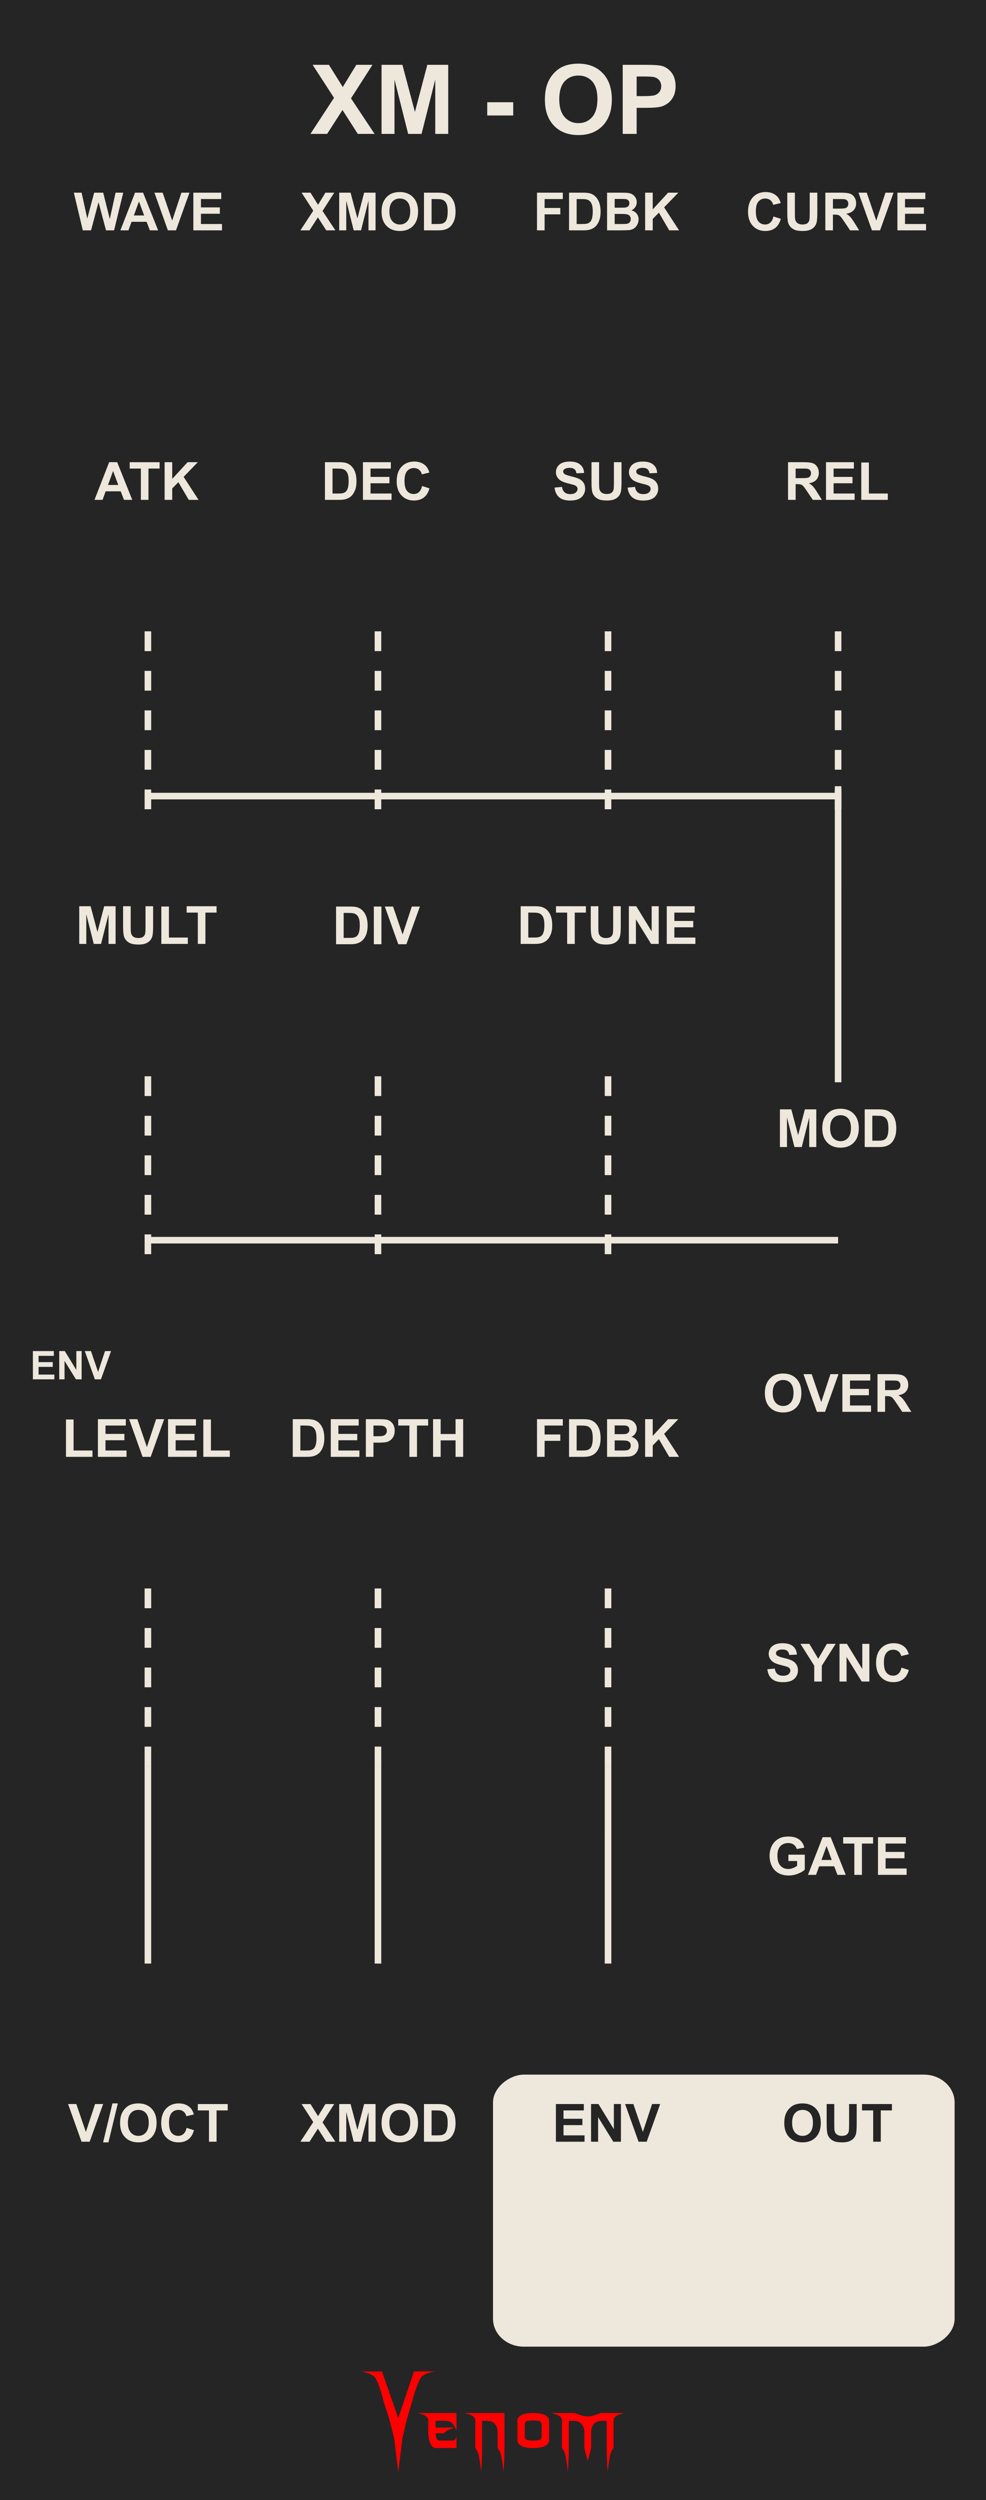 <?xml version="1.0" encoding="UTF-8" standalone="no"?>
<!-- Created with Inkscape (http://www.inkscape.org/) -->

<svg
   width="150"
   height="380"
   viewBox="0 0 396.875 1005.417"
   version="1.1"
   id="svg5"
   inkscape:version="1.1.1 (3bf5ae0d25, 2021-09-20)"
   sodipodi:docname="XM_OP_Coal.svg"
   xmlns:inkscape="http://www.inkscape.org/namespaces/inkscape"
   xmlns:sodipodi="http://sodipodi.sourceforge.net/DTD/sodipodi-0.dtd"
   xmlns="http://www.w3.org/2000/svg"
   xmlns:svg="http://www.w3.org/2000/svg">
  <sodipodi:namedview
     id="namedview7"
     pagecolor="#ffffff"
     bordercolor="#666666"
     borderopacity="1.0"
     inkscape:pageshadow="2"
     inkscape:pageopacity="0.0"
     inkscape:pagecheckerboard="0"
     inkscape:document-units="px"
     showgrid="false"
     scale-x="10"
     inkscape:showpageshadow="false"
     viewbox-x="0"
     showguides="false"
     objecttolerance="1"
     gridtolerance="1"
     guidetolerance="1"
     inkscape:zoom="2.2342105"
     inkscape:cx="64.452298"
     inkscape:cy="190"
     inkscape:window-width="1920"
     inkscape:window-height="1057"
     inkscape:window-x="1592"
     inkscape:window-y="-8"
     inkscape:window-maximized="1"
     inkscape:current-layer="layer1"
     units="px">
    <inkscape:grid
       type="xygrid"
       id="grid832"
       units="px"
       spacingx="2.646"
       spacingy="2.646"
       originx="0"
       empspacing="5"
       dotted="false"
       visible="true"
       enabled="true" />
    <inkscape:grid
       type="xygrid"
       id="grid15270"
       visible="false" />
  </sodipodi:namedview>
  <defs
     id="defs2" />
  <g
     inkscape:groupmode="layer"
     id="layer3"
     inkscape:label="Faceplate"
     style="display:inline">
    <rect
       style="display:inline;vector-effect:non-scaling-stroke;fill:#252525;fill-opacity:1;stroke-width:0.187;-inkscape-stroke:hairline"
       id="rect910-6-1-4"
       width="396.875"
       height="1005.417"
       x="-1.1368684e-13"
       y="-1.7763568e-15" />
  </g>
  <g
     inkscape:groupmode="layer"
     id="layer4"
     inkscape:label="Brand"
     style="display:inline">
    <g
       id="g42796-0-7-2"
       transform="matrix(0.793,0,0,0.795,138.364,-19.618)"
       style="display:inline;fill:#ff0000;stroke-width:1.279">
      <g
         aria-label="enom"
         id="text4270-27-8-9-0"
         style="font-size:49.389px;line-height:1.25;font-family:'NECK ROMANCER';-inkscape-font-specification:'NECK ROMANCER, Normal';font-variant-ligatures:none;text-align:center;text-anchor:middle;fill:#ff0000;stroke-width:3.384">
        <path
           d="m 46.609,1249.244 q 0,1.158 0,3.425 3.183,0 9.453,0 -1.64,0.579 -2.99,1.206 -1.35,0.627 -2.363,1.688 -1.35,0 -4.051,0 0,1.495 0.434,2.556 0.386,1.109 1.833,1.109 2.267,0 6.801,0 0.482,-0.145 0.868,-0.627 0.338,-0.53 0.627,-1.736 0,2.026 0,6.125 -3.521,0 -10.563,0 -1.543,0 -2.653,-2.219 -1.109,-2.17 -1.109,-6.318 0,-1.978 0,-5.836 -0.386,-1.35 -1.881,-2.122 -1.495,-0.724 -3.569,-1.206 6.608,0 19.775,0 0,2.942 0,8.778 -1.206,-2.701 -2.219,-3.666 -1.013,-0.965 -2.701,-1.109 -0.916,-0.097 -2.17,-0.097 -1.206,0.048 -2.846,0.048 -0.241,0 -0.675,0 z"
           id="path42762-2-5-2"
           style="fill:#ff0000;stroke-width:3.384" />
        <path
           d="m 81.577,1245.289 q 0,5.884 0,17.701 0,3.087 -0.145,6.077 -0.096,3.039 -0.338,5.933 -0.386,-3.714 -0.965,-6.994 -0.531,-3.328 -2.026,-5.016 0,-2.99 0,-8.923 -0.241,-1.351 -0.723,-2.219 -0.482,-0.868 -1.061,-1.399 -1.109,-1.013 -2.412,-1.109 -1.35,-0.097 -2.267,-0.097 -0.482,0 -1.447,0 0,4.582 0,13.746 0,3.087 -0.096,6.077 -0.145,3.039 -0.386,5.933 -0.386,-3.714 -0.916,-6.994 -0.579,-3.328 -2.026,-5.016 0,-4.823 0,-14.373 -0.386,-1.35 -1.881,-2.122 -1.495,-0.724 -3.569,-1.206 6.752,0 20.257,0 z"
           id="path42764-5-7-3"
           style="fill:#ff0000;stroke-width:3.384" />
        <path
           d="m 104.197,1249.051 q 0,3.376 0,10.177 0,1.543 -1.929,2.653 -1.929,1.109 -6.077,1.109 -4.196,0 -6.125,-1.109 -1.929,-1.109 -1.929,-2.653 0,-3.376 0,-10.177 0,-1.543 1.929,-2.653 1.929,-1.109 6.125,-1.109 4.148,0 6.077,1.109 1.929,1.109 1.929,2.653 z m -3.762,7.91 q 0,-1.881 0,-5.643 0,-1.688 -1.254,-1.978 -1.206,-0.289 -2.99,-0.289 -1.833,0 -3.039,0.289 -1.254,0.289 -1.254,1.978 0,1.881 0,5.643 0,1.688 1.254,1.977 1.206,0.289 3.039,0.289 1.785,0 2.99,-0.289 1.254,-0.289 1.254,-1.977 z"
           id="path42766-8-9-0"
           style="fill:#ff0000;stroke-width:3.384" />
        <path
           d="m 142.348,1245.289 q -2.026,0.482 -3.521,1.206 -1.543,0.772 -1.881,2.122 0,4.775 0,14.373 -1.495,1.688 -2.026,5.016 -0.579,3.28 -0.965,6.994 -0.241,-2.894 -0.338,-5.933 -0.145,-2.99 -0.145,-6.077 0,-4.582 0,-13.746 -0.482,0 -1.399,0 -0.531,0 -1.158,0 -0.627,0 -1.302,0.145 -1.254,0.241 -2.412,1.206 -1.158,0.965 -1.64,3.473 0,2.99 0,8.923 -0.145,0.627 -0.289,1.109 -0.097,0.482 -0.193,0.82 -0.531,1.978 -0.386,1.351 0.193,-0.627 -0.289,1.158 -0.097,0.338 -0.241,0.868 -0.145,0.531 -0.338,1.302 -0.145,-0.675 -0.289,-1.206 -0.145,-0.482 -0.241,-0.82 -0.531,-2.026 -0.338,-1.302 0.193,0.772 -0.434,-1.688 -0.048,-0.289 -0.193,-0.724 -0.097,-0.386 -0.193,-0.868 0,-2.99 0,-8.923 -0.289,-1.351 -0.772,-2.219 -0.482,-0.868 -1.061,-1.399 -1.109,-1.013 -2.412,-1.109 -1.302,-0.097 -2.267,-0.097 -0.482,0 -1.399,0 0,4.582 0,13.746 0,3.087 -0.145,6.077 -0.097,3.039 -0.338,5.933 -0.386,-3.714 -0.965,-6.994 -0.531,-3.328 -2.026,-5.016 0,-4.823 0,-14.373 -0.386,-1.35 -1.881,-2.122 -1.495,-0.724 -3.569,-1.206 3.955,0 11.768,0 1.158,0.386 3.473,1.157 0.772,0.289 1.592,0.434 0.82,0.145 1.688,0.145 0.868,0 1.736,-0.145 0.82,-0.145 1.592,-0.434 1.158,-0.386 3.424,-1.157 3.955,0 11.768,0 z"
           id="path42768-1-5-9"
           style="fill:#ff0000;stroke-width:3.384" />
      </g>
      <g
         aria-label="V"
         transform="matrix(1.236,0,0,0.809,-497.881,123.486)"
         id="text4270-3-5-2-4-0-7"
         style="font-size:78.506px;line-height:1.25;font-family:Nosferotica;-inkscape-font-specification:'Nosferotica, Normal';font-variant-ligatures:none;text-align:center;text-anchor:middle;fill:#ff0000;stroke-width:4.184">
        <path
           d="m 431.65,1360.686 8.574,-0.102 c 0,0 -4.408,1.088 -5.599,3.728 -1.881,4.169 -3.642,14.663 -3.642,14.663 l -2.233,11.519 -1.833,11.831 -1.718,21.311 -1.695,-21.311 -1.922,-11.521 -2.501,-11.829 c 0,0 -1.52,-10.287 -3.383,-14.483 -1.145,-2.579 -5.634,-3.806 -5.634,-3.806 h 8.466 l 6.669,29.157 z"
           id="path30410-2-3-0"
           sodipodi:nodetypes="ccscccccccscccc"
           style="fill:#ff0000;stroke-width:4.184" />
      </g>
    </g>
  </g>
  <g
     inkscape:groupmode="layer"
     id="layer5"
     inkscape:label="Solid"
     style="display:inline">
    <g
       aria-label="XM - OP"
       id="text28123"
       style="font-weight:bold;font-size:38.806px;line-height:1.25;font-family:Arial;-inkscape-font-specification:'Arial, Bold';font-variant-ligatures:none;text-align:center;text-anchor:middle;fill:#ede7dc;fill-opacity:1;stroke-width:2.646">
      <path
         d="m 124.948,53.845 9.493,-14.495 -8.602,-13.283 h 6.556 l 5.571,8.925 5.457,-8.925 h 6.499 l -8.64,13.491 9.493,14.287 h -6.764 l -6.158,-9.607 -6.177,9.607 z"
         id="path1596"
         style="fill:#ede7dc;fill-opacity:1" />
      <path
         d="M 153.578,53.845 V 26.068 h 8.394 l 5.04,18.948 4.983,-18.948 h 8.413 V 53.845 h -5.211 V 31.979 l -5.514,21.866 h -5.4 L 158.789,31.979 V 53.845 Z"
         id="path1598"
         style="fill:#ede7dc;fill-opacity:1" />
      <path
         d="m 196.116,46.437 v -5.324 h 10.459 v 5.324 z"
         id="path1600"
         style="fill:#ede7dc;fill-opacity:1" />
      <path
         d="m 219.328,40.127 q 0,-4.244 1.27,-7.124 0.947,-2.122 2.577,-3.809 1.648,-1.686 3.6,-2.501 2.596,-1.099 5.988,-1.099 6.139,0 9.815,3.809 3.695,3.809 3.695,10.592 0,6.727 -3.657,10.535 -3.657,3.79 -9.777,3.79 -6.196,0 -9.853,-3.771 -3.657,-3.79 -3.657,-10.421 z m 5.779,-0.189 q 0,4.718 2.179,7.162 2.179,2.425 5.533,2.425 3.354,0 5.495,-2.406 2.16,-2.425 2.16,-7.257 0,-4.775 -2.103,-7.124 -2.084,-2.35 -5.552,-2.35 -3.467,0 -5.59,2.387 -2.122,2.369 -2.122,7.162 z"
         id="path1602"
         style="fill:#ede7dc;fill-opacity:1" />
      <path
         d="M 250.649,53.845 V 26.068 h 9 q 5.116,0 6.67,0.417 2.387,0.625 3.998,2.729 1.611,2.084 1.611,5.4 0,2.558 -0.928,4.301 -0.928,1.743 -2.369,2.747 -1.421,0.985 -2.899,1.307 -2.008,0.398 -5.817,0.398 h -3.657 v 10.478 z m 5.609,-23.079 v 7.882 h 3.07 q 3.316,0 4.434,-0.436 1.118,-0.436 1.743,-1.364 0.644,-0.928 0.644,-2.16 0,-1.516 -0.891,-2.501 -0.891,-0.985 -2.255,-1.232 -1.004,-0.189 -4.036,-0.189 z"
         id="path1604"
         style="fill:#ede7dc;fill-opacity:1" />
    </g>
    <rect
       style="display:inline;vector-effect:non-scaling-stroke;fill:#ede7dc;fill-opacity:1;stroke-width:0.026;-inkscape-stroke:hairline"
       id="rect76101-3-4-0"
       width="109.401"
       height="185.807"
       x="-943.699"
       y="198.438"
       ry="12.392"
       rx="11.207"
       transform="rotate(-90)" />
    <g
       aria-label="LEVEL"
       id="text5660-3"
       style="font-weight:bold;font-size:21.167px;line-height:1.25;font-family:Arial;-inkscape-font-specification:'Arial, Bold';font-variant-ligatures:none;text-align:center;text-anchor:middle;display:inline;fill:#ede7dc;fill-opacity:1;stroke-width:2.646">
      <path
         d="m 26.557,585.867 v -15.028 h 3.059 v 12.475 h 7.607 v 2.553 z"
         id="path1352"
         style="fill:#ede7dc;fill-opacity:1" />
      <path
         d="m 39.404,585.867 v -15.152 h 11.234 v 2.563 H 42.463 v 3.359 h 7.607 v 2.553 H 42.463 v 4.124 h 8.465 v 2.553 z"
         id="path1354"
         style="fill:#ede7dc;fill-opacity:1" />
      <path
         d="M 57.387,585.867 51.971,570.715 h 3.318 l 3.834,11.214 3.71,-11.214 h 3.245 l -5.426,15.152 z"
         id="path1356"
         style="fill:#ede7dc;fill-opacity:1" />
      <path
         d="m 67.64,585.867 v -15.152 h 11.234 v 2.563 h -8.175 v 3.359 h 7.607 v 2.553 h -7.607 v 4.124 h 8.465 v 2.553 z"
         id="path1358"
         style="fill:#ede7dc;fill-opacity:1" />
      <path
         d="m 81.84,585.867 v -15.028 h 3.059 v 12.475 h 7.607 v 2.553 z"
         id="path1360"
         style="fill:#ede7dc;fill-opacity:1" />
    </g>
    <g
       aria-label="XMOD"
       id="text5660-3-3"
       style="font-weight:bold;font-size:21.167px;line-height:1.25;font-family:Arial;-inkscape-font-specification:'Arial, Bold';font-variant-ligatures:none;text-align:center;text-anchor:middle;display:inline;fill:#ede7dc;fill-opacity:1;stroke-width:2.646"
       transform="translate(0,275.418)">
      <path
         d="m 120.913,585.867 5.178,-7.907 -4.692,-7.245 h 3.576 l 3.039,4.868 2.977,-4.868 h 3.545 l -4.713,7.359 5.178,7.793 h -3.69 l -3.359,-5.24 -3.369,5.24 z"
         id="path1363"
         style="fill:#ede7dc;fill-opacity:1" />
      <path
         d="m 136.53,585.867 v -15.152 h 4.579 l 2.749,10.335 2.718,-10.335 h 4.589 v 15.152 h -2.842 V 573.94 l -3.008,11.927 H 142.369 l -2.997,-11.927 v 11.927 z"
         id="path1365"
         style="fill:#ede7dc;fill-opacity:1" />
      <path
         d="m 153.583,578.384 q 0,-2.315 0.692,-3.886 0.517,-1.158 1.406,-2.077 0.899,-0.92 1.964,-1.364 1.416,-0.599 3.266,-0.599 3.349,0 5.354,2.077 2.015,2.077 2.015,5.777 0,3.669 -1.995,5.746 -1.995,2.067 -5.333,2.067 -3.38,0 -5.374,-2.057 -1.995,-2.067 -1.995,-5.684 z m 3.152,-0.103 q 0,2.573 1.189,3.907 1.189,1.323 3.018,1.323 1.829,0 2.997,-1.313 1.178,-1.323 1.178,-3.958 0,-2.604 -1.147,-3.886 -1.137,-1.282 -3.028,-1.282 -1.891,0 -3.049,1.302 -1.158,1.292 -1.158,3.907 z"
         id="path1367"
         style="fill:#ede7dc;fill-opacity:1" />
      <path
         d="m 170.657,570.715 h 5.591 q 1.891,0 2.884,0.289 1.333,0.393 2.284,1.395 0.951,1.003 1.447,2.46 0.496,1.447 0.496,3.576 0,1.871 -0.465,3.225 -0.568,1.654 -1.623,2.677 -0.796,0.775 -2.15,1.209 -1.013,0.32 -2.708,0.32 h -5.757 z m 3.059,2.563 v 10.036 h 2.284 q 1.282,0 1.85,-0.145 0.744,-0.186 1.23,-0.63 0.496,-0.444 0.806,-1.457 0.31,-1.023 0.31,-2.78 0,-1.757 -0.31,-2.698 -0.31,-0.941 -0.868,-1.468 -0.558,-0.527 -1.416,-0.713 -0.641,-0.145 -2.511,-0.145 z"
         id="path1369"
         style="fill:#ede7dc;fill-opacity:1" />
    </g>
    <g
       aria-label="FDBK"
       id="text5660-3-1"
       style="font-weight:bold;font-size:21.167px;line-height:1.25;font-family:Arial;-inkscape-font-specification:'Arial, Bold';font-variant-ligatures:none;text-align:center;text-anchor:middle;display:inline;fill:#ede7dc;fill-opacity:1;stroke-width:2.646">
      <path
         d="m 216.147,585.867 v -15.152 h 10.387 v 2.563 h -7.328 v 3.586 h 6.325 v 2.563 h -6.325 v 6.439 z"
         id="path1372"
         style="fill:#ede7dc;fill-opacity:1" />
      <path
         d="m 229.046,570.715 h 5.591 q 1.891,0 2.884,0.289 1.333,0.393 2.284,1.395 0.951,1.003 1.447,2.46 0.496,1.447 0.496,3.576 0,1.871 -0.465,3.225 -0.568,1.654 -1.623,2.677 -0.796,0.775 -2.15,1.209 -1.013,0.32 -2.708,0.32 h -5.757 z m 3.059,2.563 v 10.036 h 2.284 q 1.282,0 1.85,-0.145 0.744,-0.186 1.23,-0.63 0.496,-0.444 0.806,-1.457 0.31,-1.023 0.31,-2.78 0,-1.757 -0.31,-2.698 -0.31,-0.941 -0.868,-1.468 -0.558,-0.527 -1.416,-0.713 -0.641,-0.145 -2.511,-0.145 z"
         id="path1374"
         style="fill:#ede7dc;fill-opacity:1" />
      <path
         d="m 244.352,570.715 h 6.056 q 1.798,0 2.677,0.155 0.889,0.145 1.581,0.62 0.703,0.475 1.168,1.271 0.465,0.785 0.465,1.767 0,1.065 -0.579,1.953 -0.568,0.889 -1.55,1.333 1.385,0.403 2.129,1.375 0.744,0.972 0.744,2.284 0,1.034 -0.486,2.015 -0.475,0.972 -1.313,1.561 -0.827,0.579 -2.046,0.713 -0.765,0.083 -3.69,0.103 h -5.157 z m 3.059,2.522 v 3.504 h 2.005 q 1.788,0 2.222,-0.052 0.785,-0.093 1.23,-0.537 0.455,-0.455 0.455,-1.189 0,-0.703 -0.393,-1.137 -0.382,-0.444 -1.147,-0.537 -0.455,-0.052 -2.615,-0.052 z m 0,6.025 v 4.051 h 2.832 q 1.654,0 2.098,-0.093 0.682,-0.124 1.106,-0.599 0.434,-0.486 0.434,-1.292 0,-0.682 -0.331,-1.158 -0.331,-0.475 -0.961,-0.692 -0.62,-0.217 -2.708,-0.217 z"
         id="path1376"
         style="fill:#ede7dc;fill-opacity:1" />
      <path
         d="m 259.669,585.867 v -15.152 h 3.059 v 6.728 l 6.181,-6.728 h 4.113 l -5.705,5.901 6.015,9.25 h -3.958 l -4.165,-7.111 -2.48,2.532 v 4.579 z"
         id="path1378"
         style="fill:#ede7dc;fill-opacity:1" />
    </g>
    <g
       aria-label="SYNC"
       id="text5660-3-1-9"
       style="font-weight:bold;font-size:21.167px;line-height:1.25;font-family:Arial;-inkscape-font-specification:'Arial, Bold';font-variant-ligatures:none;text-align:center;text-anchor:middle;display:inline;fill:#ede7dc;fill-opacity:1;stroke-width:2.646"
       transform="translate(0.92,90.735)">
      <path
         d="m 307.945,580.553 2.977,-0.289 q 0.269,1.499 1.085,2.201 0.827,0.703 2.222,0.703 1.478,0 2.222,-0.62 0.754,-0.63 0.754,-1.468 0,-0.537 -0.32,-0.91 -0.31,-0.382 -1.096,-0.661 -0.537,-0.186 -2.449,-0.661 -2.46,-0.61 -3.452,-1.499 -1.395,-1.251 -1.395,-3.049 0,-1.158 0.651,-2.16 0.661,-1.013 1.891,-1.54 1.24,-0.527 2.987,-0.527 2.853,0 4.289,1.251 1.447,1.251 1.519,3.338 l -3.059,0.134 q -0.196,-1.168 -0.848,-1.674 -0.641,-0.517 -1.933,-0.517 -1.333,0 -2.088,0.548 -0.486,0.351 -0.486,0.941 0,0.537 0.455,0.92 0.579,0.486 2.811,1.013 2.232,0.527 3.297,1.096 1.075,0.558 1.674,1.54 0.61,0.972 0.61,2.408 0,1.302 -0.723,2.439 -0.723,1.137 -2.046,1.695 -1.323,0.548 -3.297,0.548 -2.873,0 -4.413,-1.323 -1.54,-1.333 -1.84,-3.876 z"
         id="path1381"
         style="fill:#ede7dc;fill-opacity:1" />
      <path
         d="m 326.818,585.483 v -6.377 l -5.55,-8.775 h 3.586 l 3.566,5.994 3.493,-5.994 h 3.524 l -5.571,8.795 v 6.356 z"
         id="path1383"
         style="fill:#ede7dc;fill-opacity:1" />
      <path
         d="M 336.988,585.483 V 570.332 h 2.977 l 6.201,10.118 V 570.332 h 2.842 v 15.152 h -3.07 l -6.108,-9.881 v 9.881 z"
         id="path1385"
         style="fill:#ede7dc;fill-opacity:1" />
      <path
         d="m 361.937,579.912 2.966,0.941 q -0.682,2.48 -2.274,3.69 -1.581,1.199 -4.02,1.199 -3.018,0 -4.961,-2.057 -1.943,-2.067 -1.943,-5.643 0,-3.783 1.953,-5.87 1.953,-2.098 5.137,-2.098 2.78,0 4.517,1.643 1.034,0.972 1.55,2.791 l -3.028,0.723 q -0.269,-1.178 -1.127,-1.86 -0.847,-0.682 -2.067,-0.682 -1.685,0 -2.739,1.209 -1.044,1.209 -1.044,3.917 0,2.873 1.034,4.093 1.034,1.22 2.687,1.22 1.22,0 2.098,-0.775 0.878,-0.775 1.261,-2.439 z"
         id="path1387"
         style="fill:#ede7dc;fill-opacity:1" />
    </g>
    <g
       aria-label="MULT"
       id="text5660-3-3-1"
       style="font-weight:bold;font-size:21.167px;line-height:1.25;font-family:Arial;-inkscape-font-specification:'Arial, Bold';font-variant-ligatures:none;text-align:center;text-anchor:middle;display:inline;fill:#ede7dc;fill-opacity:1;stroke-width:2.646">
      <path
         d="M 31.895,379.589 V 364.437 h 4.579 l 2.749,10.335 2.718,-10.335 h 4.589 v 15.152 H 43.688 v -11.927 l -3.008,11.927 h -2.946 l -2.997,-11.927 v 11.927 z"
         id="path1390"
         style="fill:#ede7dc;fill-opacity:1" />
      <path
         d="m 49.548,364.437 h 3.059 v 8.206 q 0,1.953 0.114,2.532 0.196,0.93 0.93,1.499 0.744,0.558 2.026,0.558 1.302,0 1.964,-0.527 0.661,-0.537 0.796,-1.313 0.134,-0.775 0.134,-2.573 v -8.382 h 3.059 v 7.958 q 0,2.729 -0.248,3.855 -0.248,1.127 -0.92,1.902 -0.661,0.775 -1.778,1.24 -1.116,0.455 -2.915,0.455 -2.17,0 -3.297,-0.496 -1.116,-0.506 -1.767,-1.302 -0.651,-0.806 -0.858,-1.685 -0.3,-1.302 -0.3,-3.845 z"
         id="path1392"
         style="fill:#ede7dc;fill-opacity:1" />
      <path
         d="m 64.937,379.589 v -15.028 h 3.059 v 12.475 h 7.607 v 2.553 z"
         id="path1394"
         style="fill:#ede7dc;fill-opacity:1" />
      <path
         d="m 79.624,379.589 v -12.588 H 75.128 v -2.563 h 12.041 v 2.563 h -4.486 v 12.588 z"
         id="path1396"
         style="fill:#ede7dc;fill-opacity:1" />
    </g>
    <g
       aria-label="DIV"
       id="text5660-3-3-9"
       style="font-weight:bold;font-size:21.167px;line-height:1.25;font-family:Arial;-inkscape-font-specification:'Arial, Bold';font-variant-ligatures:none;text-align:center;text-anchor:middle;display:inline;fill:#ede7dc;fill-opacity:1;stroke-width:2.646">
      <path
         d="m 135.269,364.566 h 5.591 q 1.891,0 2.884,0.289 1.333,0.393 2.284,1.395 0.951,1.003 1.447,2.46 0.496,1.447 0.496,3.576 0,1.871 -0.465,3.225 -0.568,1.654 -1.623,2.677 -0.796,0.775 -2.15,1.209 -1.013,0.32 -2.708,0.32 h -5.757 z m 3.059,2.563 v 10.036 h 2.284 q 1.282,0 1.85,-0.145 0.744,-0.186 1.23,-0.63 0.496,-0.444 0.806,-1.457 0.31,-1.023 0.31,-2.78 0,-1.757 -0.31,-2.698 -0.31,-0.941 -0.868,-1.468 -0.558,-0.527 -1.416,-0.713 -0.641,-0.145 -2.511,-0.145 z"
         id="path1399"
         style="fill:#ede7dc;fill-opacity:1" />
      <path
         d="m 150.472,379.718 v -15.152 h 3.059 v 15.152 z"
         id="path1401"
         style="fill:#ede7dc;fill-opacity:1" />
      <path
         d="m 160.311,379.718 -5.416,-15.152 h 3.318 l 3.834,11.214 3.71,-11.214 h 3.245 l -5.426,15.152 z"
         id="path1403"
         style="fill:#ede7dc;fill-opacity:1" />
    </g>
    <g
       aria-label="DTUNE"
       id="text5660-3-3-91"
       style="font-weight:bold;font-size:21.167px;line-height:1.25;font-family:Arial;-inkscape-font-specification:'Arial, Bold';font-variant-ligatures:none;text-align:center;text-anchor:middle;display:inline;fill:#ede7dc;fill-opacity:1;stroke-width:2.646">
      <path
         d="m 209.579,364.437 h 5.591 q 1.891,0 2.884,0.289 1.333,0.393 2.284,1.395 0.951,1.003 1.447,2.46 0.496,1.447 0.496,3.576 0,1.871 -0.465,3.225 -0.568,1.654 -1.623,2.677 -0.796,0.775 -2.15,1.209 -1.013,0.32 -2.708,0.32 h -5.757 z m 3.059,2.563 v 10.036 h 2.284 q 1.282,0 1.85,-0.145 0.744,-0.186 1.23,-0.63 0.496,-0.444 0.806,-1.457 0.31,-1.023 0.31,-2.78 0,-1.757 -0.31,-2.698 -0.31,-0.941 -0.868,-1.468 -0.558,-0.527 -1.416,-0.713 -0.641,-0.145 -2.511,-0.145 z"
         id="path1406"
         style="fill:#ede7dc;fill-opacity:1" />
      <path
         d="m 228.286,379.589 v -12.588 h -4.496 V 364.437 H 235.831 v 2.563 h -4.486 v 12.588 z"
         id="path1408"
         style="fill:#ede7dc;fill-opacity:1" />
      <path
         d="m 237.784,364.437 h 3.059 v 8.206 q 0,1.953 0.114,2.532 0.196,0.93 0.93,1.499 0.744,0.558 2.026,0.558 1.302,0 1.964,-0.527 0.661,-0.537 0.796,-1.313 0.134,-0.775 0.134,-2.573 v -8.382 h 3.059 v 7.958 q 0,2.729 -0.248,3.855 -0.248,1.127 -0.92,1.902 -0.661,0.775 -1.778,1.24 -1.116,0.455 -2.915,0.455 -2.17,0 -3.297,-0.496 -1.116,-0.506 -1.767,-1.302 -0.651,-0.806 -0.858,-1.685 -0.3,-1.302 -0.3,-3.845 z"
         id="path1410"
         style="fill:#ede7dc;fill-opacity:1" />
      <path
         d="M 253.122,379.589 V 364.437 h 2.977 l 6.201,10.118 V 364.437 h 2.842 v 15.152 h -3.07 l -6.108,-9.881 v 9.881 z"
         id="path1412"
         style="fill:#ede7dc;fill-opacity:1" />
      <path
         d="M 268.377,379.589 V 364.437 h 11.234 v 2.563 h -8.175 v 3.359 h 7.607 v 2.553 h -7.607 v 4.124 h 8.465 v 2.553 z"
         id="path1414"
         style="fill:#ede7dc;fill-opacity:1" />
    </g>
    <g
       aria-label="ATK"
       id="text5660-3-3-1-4"
       style="font-weight:bold;font-size:21.167px;line-height:1.25;font-family:Arial;-inkscape-font-specification:'Arial, Bold';font-variant-ligatures:none;text-align:center;text-anchor:middle;display:inline;fill:#ede7dc;fill-opacity:1;stroke-width:2.646">
      <path
         d="m 53.237,201.021 h -3.328 l -1.323,-3.442 h -6.056 l -1.251,3.442 H 38.034 l 5.901,-15.152 h 3.235 z m -5.633,-5.994 -2.088,-5.622 -2.046,5.622 z"
         id="path1417"
         style="fill:#ede7dc;fill-opacity:1" />
      <path
         d="m 56.7,201.021 v -12.588 H 52.204 v -2.563 h 12.041 v 2.563 h -4.486 v 12.588 z"
         id="path1419"
         style="fill:#ede7dc;fill-opacity:1" />
      <path
         d="m 66.26,201.021 v -15.152 h 3.059 v 6.728 l 6.181,-6.728 h 4.113 l -5.705,5.901 6.015,9.25 h -3.958 l -4.165,-7.111 -2.48,2.532 v 4.579 z"
         id="path1421"
         style="fill:#ede7dc;fill-opacity:1" />
    </g>
    <g
       aria-label="DEC"
       id="text5660-3-3-1-9"
       style="font-weight:bold;font-size:21.167px;line-height:1.25;font-family:Arial;-inkscape-font-specification:'Arial, Bold';font-variant-ligatures:none;text-align:center;text-anchor:middle;display:inline;fill:#ede7dc;fill-opacity:1;stroke-width:2.646">
      <path
         d="m 130.788,185.869 h 5.591 q 1.891,0 2.884,0.289 1.333,0.393 2.284,1.395 0.951,1.003 1.447,2.46 0.496,1.447 0.496,3.576 0,1.871 -0.465,3.225 -0.568,1.654 -1.623,2.677 -0.796,0.775 -2.15,1.209 -1.013,0.32 -2.708,0.32 h -5.757 z m 3.059,2.563 v 10.036 h 2.284 q 1.282,0 1.85,-0.145 0.744,-0.186 1.23,-0.63 0.496,-0.444 0.806,-1.457 0.31,-1.023 0.31,-2.78 0,-1.757 -0.31,-2.698 -0.31,-0.941 -0.868,-1.468 -0.558,-0.527 -1.416,-0.713 -0.641,-0.145 -2.511,-0.145 z"
         id="path1424"
         style="fill:#ede7dc;fill-opacity:1" />
      <path
         d="m 146.085,201.021 v -15.152 h 11.234 v 2.563 h -8.175 v 3.359 h 7.607 v 2.553 h -7.607 v 4.124 h 8.465 v 2.553 z"
         id="path1426"
         style="fill:#ede7dc;fill-opacity:1" />
      <path
         d="m 169.897,195.45 2.966,0.941 q -0.682,2.48 -2.274,3.69 -1.581,1.199 -4.02,1.199 -3.018,0 -4.961,-2.057 -1.943,-2.067 -1.943,-5.643 0,-3.783 1.953,-5.87 1.953,-2.098 5.137,-2.098 2.78,0 4.517,1.643 1.034,0.972 1.55,2.791 l -3.028,0.723 q -0.269,-1.178 -1.127,-1.86 -0.848,-0.682 -2.067,-0.682 -1.685,0 -2.739,1.209 -1.044,1.209 -1.044,3.917 0,2.873 1.034,4.093 1.034,1.22 2.687,1.22 1.22,0 2.098,-0.775 0.878,-0.775 1.261,-2.439 z"
         id="path1428"
         style="fill:#ede7dc;fill-opacity:1" />
    </g>
    <g
       aria-label="SUS"
       id="text5660-3-3-1-5"
       style="font-weight:bold;font-size:21.167px;line-height:1.25;font-family:Arial;-inkscape-font-specification:'Arial, Bold';font-variant-ligatures:none;text-align:center;text-anchor:middle;display:inline;fill:#ede7dc;fill-opacity:1;stroke-width:2.646">
      <path
         d="m 223.212,196.091 2.977,-0.289 q 0.269,1.499 1.085,2.201 0.827,0.703 2.222,0.703 1.478,0 2.222,-0.62 0.754,-0.63 0.754,-1.468 0,-0.537 -0.32,-0.909 -0.31,-0.382 -1.096,-0.661 -0.537,-0.186 -2.449,-0.661 -2.46,-0.61 -3.452,-1.499 -1.395,-1.251 -1.395,-3.049 0,-1.158 0.651,-2.16 0.661,-1.013 1.891,-1.54 1.24,-0.527 2.987,-0.527 2.853,0 4.289,1.251 1.447,1.251 1.519,3.338 l -3.059,0.134 q -0.196,-1.168 -0.847,-1.674 -0.641,-0.517 -1.933,-0.517 -1.333,0 -2.088,0.548 -0.486,0.351 -0.486,0.941 0,0.537 0.455,0.92 0.579,0.486 2.811,1.013 2.232,0.527 3.297,1.096 1.075,0.558 1.674,1.54 0.61,0.972 0.61,2.408 0,1.302 -0.723,2.439 -0.723,1.137 -2.046,1.695 -1.323,0.548 -3.297,0.548 -2.873,0 -4.413,-1.323 -1.54,-1.333 -1.84,-3.876 z"
         id="path1431"
         style="fill:#ede7dc;fill-opacity:1" />
      <path
         d="m 238.084,185.869 h 3.059 v 8.206 q 0,1.953 0.114,2.532 0.196,0.93 0.93,1.499 0.744,0.558 2.026,0.558 1.302,0 1.964,-0.527 0.661,-0.537 0.796,-1.313 0.134,-0.775 0.134,-2.573 v -8.382 h 3.059 v 7.958 q 0,2.729 -0.248,3.855 -0.248,1.127 -0.92,1.902 -0.661,0.775 -1.778,1.24 -1.116,0.455 -2.915,0.455 -2.17,0 -3.297,-0.496 -1.116,-0.506 -1.767,-1.302 -0.651,-0.806 -0.858,-1.685 -0.3,-1.302 -0.3,-3.845 z"
         id="path1433"
         style="fill:#ede7dc;fill-opacity:1" />
      <path
         d="m 252.616,196.091 2.977,-0.289 q 0.269,1.499 1.085,2.201 0.827,0.703 2.222,0.703 1.478,0 2.222,-0.62 0.754,-0.63 0.754,-1.468 0,-0.537 -0.32,-0.909 -0.31,-0.382 -1.096,-0.661 -0.537,-0.186 -2.449,-0.661 -2.46,-0.61 -3.452,-1.499 -1.395,-1.251 -1.395,-3.049 0,-1.158 0.651,-2.16 0.661,-1.013 1.891,-1.54 1.24,-0.527 2.987,-0.527 2.853,0 4.289,1.251 1.447,1.251 1.519,3.338 l -3.059,0.134 q -0.196,-1.168 -0.847,-1.674 -0.641,-0.517 -1.933,-0.517 -1.333,0 -2.088,0.548 -0.486,0.351 -0.486,0.941 0,0.537 0.455,0.92 0.579,0.486 2.811,1.013 2.232,0.527 3.297,1.096 1.075,0.558 1.674,1.54 0.61,0.972 0.61,2.408 0,1.302 -0.723,2.439 -0.723,1.137 -2.046,1.695 -1.323,0.548 -3.297,0.548 -2.873,0 -4.413,-1.323 -1.54,-1.333 -1.84,-3.876 z"
         id="path1435"
         style="fill:#ede7dc;fill-opacity:1" />
    </g>
    <g
       aria-label="REL"
       id="text5660-3-3-1-0"
       style="font-weight:bold;font-size:21.167px;line-height:1.25;font-family:Arial;-inkscape-font-specification:'Arial, Bold';font-variant-ligatures:none;text-align:center;text-anchor:middle;display:inline;fill:#ede7dc;fill-opacity:1;stroke-width:2.646">
      <path
         d="m 317.196,201.021 v -15.152 h 6.439 q 2.429,0 3.524,0.413 1.106,0.403 1.767,1.447 0.661,1.044 0.661,2.387 0,1.705 -1.003,2.822 -1.003,1.106 -2.997,1.395 0.992,0.579 1.633,1.271 0.651,0.692 1.747,2.46 l 1.85,2.956 h -3.659 l -2.212,-3.297 q -1.178,-1.767 -1.612,-2.222 -0.434,-0.465 -0.92,-0.63 -0.486,-0.176 -1.54,-0.176 h -0.62 v 6.325 z m 3.059,-8.744 h 2.263 q 2.201,0 2.749,-0.186 0.548,-0.186 0.858,-0.641 0.31,-0.455 0.31,-1.137 0,-0.765 -0.413,-1.23 -0.403,-0.475 -1.147,-0.599 -0.372,-0.052 -2.232,-0.052 h -2.387 z"
         id="path1438"
         style="fill:#ede7dc;fill-opacity:1" />
      <path
         d="m 332.471,201.021 v -15.152 h 11.234 v 2.563 h -8.175 v 3.359 h 7.607 v 2.553 h -7.607 v 4.124 h 8.465 v 2.553 z"
         id="path1440"
         style="fill:#ede7dc;fill-opacity:1" />
      <path
         d="m 346.672,201.021 v -15.028 h 3.059 v 12.475 h 7.607 v 2.553 z"
         id="path1442"
         style="fill:#ede7dc;fill-opacity:1" />
    </g>
    <g
       aria-label="V/OCT"
       id="text5660-3-3-1-6"
       style="font-weight:bold;font-size:21.167px;line-height:1.25;font-family:Arial;-inkscape-font-specification:'Arial, Bold';font-variant-ligatures:none;text-align:center;text-anchor:middle;display:inline;fill:#ede7dc;fill-opacity:1;stroke-width:2.646">
      <path
         d="m 32.82,861.284 -5.416,-15.152 h 3.318 l 3.834,11.214 3.71,-11.214 H 41.512 l -5.426,15.152 z"
         id="path1506"
         style="fill:#ede7dc;fill-opacity:1" />
      <path
         d="M 41.502,861.543 45.253,845.874 h 2.181 l -3.793,15.668 z"
         id="path1508"
         style="fill:#ede7dc;fill-opacity:1" />
      <path
         d="m 48.333,853.801 q 0,-2.315 0.692,-3.886 0.517,-1.158 1.406,-2.077 0.899,-0.92 1.964,-1.364 1.416,-0.599 3.266,-0.599 3.349,0 5.354,2.077 2.015,2.077 2.015,5.777 0,3.669 -1.995,5.746 -1.995,2.067 -5.333,2.067 -3.38,0 -5.374,-2.057 -1.995,-2.067 -1.995,-5.684 z m 3.152,-0.103 q 0,2.573 1.189,3.907 1.189,1.323 3.018,1.323 1.829,0 2.997,-1.313 1.178,-1.323 1.178,-3.958 0,-2.604 -1.147,-3.886 -1.137,-1.282 -3.028,-1.282 -1.891,0 -3.049,1.302 -1.158,1.292 -1.158,3.907 z"
         id="path1510"
         style="fill:#ede7dc;fill-opacity:1" />
      <path
         d="m 75.112,855.714 2.966,0.941 q -0.682,2.48 -2.274,3.69 -1.581,1.199 -4.02,1.199 -3.018,0 -4.961,-2.057 -1.943,-2.067 -1.943,-5.643 0,-3.783 1.953,-5.87 1.953,-2.098 5.137,-2.098 2.78,0 4.517,1.643 1.034,0.972 1.55,2.791 l -3.028,0.723 q -0.269,-1.178 -1.127,-1.86 -0.847,-0.682 -2.067,-0.682 -1.685,0 -2.739,1.209 -1.044,1.209 -1.044,3.917 0,2.873 1.034,4.093 1.034,1.22 2.687,1.22 1.22,0 2.098,-0.775 0.879,-0.775 1.261,-2.439 z"
         id="path1512"
         style="fill:#ede7dc;fill-opacity:1" />
      <path
         d="m 84.114,861.284 v -12.588 h -4.496 v -2.563 h 12.041 v 2.563 H 87.173 v 12.588 z"
         id="path1514"
         style="fill:#ede7dc;fill-opacity:1" />
    </g>
    <g
       aria-label="GATE"
       id="text5660-3-3-1-2"
       style="font-weight:bold;font-size:21.167px;line-height:1.25;font-family:Arial;-inkscape-font-specification:'Arial, Bold';font-variant-ligatures:none;text-align:center;text-anchor:middle;display:inline;fill:#ede7dc;fill-opacity:1;stroke-width:2.646"
       transform="translate(185.208,-107.315)">
      <path
         d="m 132.132,855.714 v -2.553 h 6.594 v 6.036 q -0.961,0.93 -2.791,1.643 -1.819,0.703 -3.69,0.703 -2.377,0 -4.144,-0.992 -1.767,-1.003 -2.656,-2.853 -0.889,-1.86 -0.889,-4.041 0,-2.367 0.992,-4.206 0.992,-1.84 2.904,-2.822 1.457,-0.754 3.628,-0.754 2.822,0 4.403,1.189 1.592,1.178 2.046,3.266 l -3.039,0.568 q -0.32,-1.116 -1.209,-1.757 -0.878,-0.651 -2.201,-0.651 -2.005,0 -3.194,1.271 -1.178,1.271 -1.178,3.772 0,2.698 1.199,4.051 1.199,1.344 3.142,1.344 0.961,0 1.922,-0.372 0.972,-0.382 1.664,-0.92 v -1.922 z"
         id="path1517"
         style="fill:#ede7dc;fill-opacity:1" />
      <path
         d="m 155.211,861.284 h -3.328 l -1.323,-3.442 h -6.056 l -1.251,3.442 h -3.245 l 5.901,-15.152 h 3.235 z m -5.633,-5.994 -2.088,-5.622 -2.046,5.622 z"
         id="path1519"
         style="fill:#ede7dc;fill-opacity:1" />
      <path
         d="m 158.673,861.284 v -12.588 h -4.496 v -2.563 h 12.041 v 2.563 h -4.486 v 12.588 z"
         id="path1521"
         style="fill:#ede7dc;fill-opacity:1" />
      <path
         d="m 168.192,861.284 v -15.152 h 11.234 v 2.563 h -8.175 v 3.359 h 7.607 v 2.553 h -7.607 v 4.124 h 8.465 v 2.553 z"
         id="path1523"
         style="fill:#ede7dc;fill-opacity:1" />
    </g>
    <g
       aria-label="MOD"
       id="text5660-3-3-1-1"
       style="font-weight:bold;font-size:21.167px;line-height:1.25;font-family:Arial;-inkscape-font-specification:'Arial, Bold';font-variant-ligatures:none;text-align:center;text-anchor:middle;display:inline;fill:#ede7dc;fill-opacity:1;stroke-width:2.646">
      <path
         d="M 313.93,461.275 V 446.123 h 4.579 l 2.749,10.335 2.718,-10.335 h 4.589 v 15.152 h -2.842 v -11.927 l -3.008,11.927 h -2.946 l -2.997,-11.927 v 11.927 z"
         id="path1445"
         style="fill:#ede7dc;fill-opacity:1" />
      <path
         d="m 330.983,453.792 q 0,-2.315 0.692,-3.886 0.517,-1.158 1.406,-2.077 0.899,-0.92 1.964,-1.364 1.416,-0.599 3.266,-0.599 3.349,0 5.354,2.077 2.015,2.077 2.015,5.777 0,3.669 -1.995,5.746 -1.995,2.067 -5.333,2.067 -3.38,0 -5.374,-2.057 -1.995,-2.067 -1.995,-5.684 z m 3.152,-0.103 q 0,2.573 1.189,3.907 1.189,1.323 3.018,1.323 1.829,0 2.997,-1.313 1.178,-1.323 1.178,-3.958 0,-2.604 -1.147,-3.886 -1.137,-1.282 -3.028,-1.282 -1.891,0 -3.049,1.302 -1.158,1.292 -1.158,3.907 z"
         id="path1447"
         style="fill:#ede7dc;fill-opacity:1" />
      <path
         d="m 348.057,446.123 h 5.591 q 1.891,0 2.884,0.289 1.333,0.393 2.284,1.395 0.951,1.003 1.447,2.46 0.496,1.447 0.496,3.576 0,1.871 -0.465,3.225 -0.568,1.654 -1.623,2.677 -0.796,0.775 -2.15,1.209 -1.013,0.32 -2.708,0.32 h -5.757 z m 3.059,2.563 v 10.036 h 2.284 q 1.282,0 1.85,-0.145 0.744,-0.186 1.23,-0.63 0.496,-0.444 0.806,-1.457 0.31,-1.023 0.31,-2.78 0,-1.757 -0.31,-2.698 -0.31,-0.941 -0.868,-1.468 -0.558,-0.527 -1.416,-0.713 -0.641,-0.145 -2.511,-0.145 z"
         id="path1449"
         style="fill:#ede7dc;fill-opacity:1" />
    </g>
    <g
       aria-label="WAVE"
       id="text5660-3-3-1-7"
       style="font-weight:bold;font-size:21.167px;line-height:1.25;font-family:Arial;-inkscape-font-specification:'Arial, Bold';font-variant-ligatures:none;text-align:center;text-anchor:middle;display:inline;fill:#ede7dc;fill-opacity:1;stroke-width:2.646">
      <path
         d="M 33.332,92.637 29.714,77.485 h 3.132 l 2.284,10.408 2.77,-10.408 h 3.638 l 2.656,10.583 2.325,-10.583 h 3.08 L 45.92,92.637 H 42.675 L 39.657,81.309 36.649,92.637 Z"
         id="path1452"
         style="fill:#ede7dc;fill-opacity:1" />
      <path
         d="M 63.655,92.637 H 60.328 L 59.005,89.195 H 52.948 l -1.251,3.442 h -3.245 l 5.901,-15.152 h 3.235 z m -5.633,-5.994 -2.088,-5.622 -2.046,5.622 z"
         id="path1454"
         style="fill:#ede7dc;fill-opacity:1" />
      <path
         d="M 67.573,92.637 62.157,77.485 h 3.318 l 3.834,11.214 3.71,-11.214 h 3.245 l -5.426,15.152 z"
         id="path1456"
         style="fill:#ede7dc;fill-opacity:1" />
      <path
         d="M 77.825,92.637 V 77.485 h 11.234 v 2.563 h -8.175 v 3.359 h 7.607 v 2.553 h -7.607 v 4.124 h 8.465 v 2.553 z"
         id="path1458"
         style="fill:#ede7dc;fill-opacity:1" />
    </g>
    <g
       aria-label="XMOD"
       id="text5660-3-3-1-05"
       style="font-weight:bold;font-size:21.167px;line-height:1.25;font-family:Arial;-inkscape-font-specification:'Arial, Bold';font-variant-ligatures:none;text-align:center;text-anchor:middle;display:inline;fill:#ede7dc;fill-opacity:1;stroke-width:2.646">
      <path
         d="m 120.913,92.637 5.178,-7.907 -4.692,-7.245 h 3.576 l 3.039,4.868 2.977,-4.868 h 3.545 l -4.713,7.359 5.178,7.793 h -3.69 l -3.359,-5.24 -3.369,5.24 z"
         id="path1461"
         style="fill:#ede7dc;fill-opacity:1" />
      <path
         d="M 136.53,92.637 V 77.485 h 4.579 l 2.749,10.335 2.718,-10.335 h 4.589 v 15.152 h -2.842 v -11.927 l -3.008,11.927 H 142.369 l -2.997,-11.927 v 11.927 z"
         id="path1463"
         style="fill:#ede7dc;fill-opacity:1" />
      <path
         d="m 153.583,85.154 q 0,-2.315 0.692,-3.886 0.517,-1.158 1.406,-2.077 0.899,-0.92 1.964,-1.364 1.416,-0.599 3.266,-0.599 3.349,0 5.354,2.077 2.015,2.077 2.015,5.777 0,3.669 -1.995,5.746 -1.995,2.067 -5.333,2.067 -3.38,0 -5.374,-2.057 -1.995,-2.067 -1.995,-5.684 z m 3.152,-0.103 q 0,2.573 1.189,3.907 1.189,1.323 3.018,1.323 1.829,0 2.997,-1.313 1.178,-1.323 1.178,-3.958 0,-2.604 -1.147,-3.886 -1.137,-1.282 -3.028,-1.282 -1.891,0 -3.049,1.302 -1.158,1.292 -1.158,3.907 z"
         id="path1465"
         style="fill:#ede7dc;fill-opacity:1" />
      <path
         d="m 170.657,77.485 h 5.591 q 1.891,0 2.884,0.289 1.333,0.393 2.284,1.395 0.951,1.003 1.447,2.46 0.496,1.447 0.496,3.576 0,1.871 -0.465,3.225 -0.568,1.654 -1.623,2.677 -0.796,0.775 -2.15,1.209 -1.013,0.32 -2.708,0.32 h -5.757 z m 3.059,2.563 v 10.036 h 2.284 q 1.282,0 1.85,-0.145 0.744,-0.186 1.23,-0.63 0.496,-0.444 0.806,-1.457 0.31,-1.023 0.31,-2.78 0,-1.757 -0.31,-2.698 -0.31,-0.941 -0.868,-1.468 -0.558,-0.527 -1.416,-0.713 -0.641,-0.145 -2.511,-0.145 z"
         id="path1467"
         style="fill:#ede7dc;fill-opacity:1" />
    </g>
    <g
       aria-label="FDBK"
       id="text5660-3-3-1-45"
       style="font-weight:bold;font-size:21.167px;line-height:1.25;font-family:Arial;-inkscape-font-specification:'Arial, Bold';font-variant-ligatures:none;text-align:center;text-anchor:middle;display:inline;fill:#ede7dc;fill-opacity:1;stroke-width:2.646">
      <path
         d="M 216.147,92.637 V 77.485 h 10.387 v 2.563 h -7.328 v 3.586 h 6.325 v 2.563 h -6.325 v 6.439 z"
         id="path1470"
         style="fill:#ede7dc;fill-opacity:1" />
      <path
         d="m 229.046,77.485 h 5.591 q 1.891,0 2.884,0.289 1.333,0.393 2.284,1.395 0.951,1.003 1.447,2.46 0.496,1.447 0.496,3.576 0,1.871 -0.465,3.225 -0.568,1.654 -1.623,2.677 -0.796,0.775 -2.15,1.209 -1.013,0.32 -2.708,0.32 h -5.757 z m 3.059,2.563 v 10.036 h 2.284 q 1.282,0 1.85,-0.145 0.744,-0.186 1.23,-0.63 0.496,-0.444 0.806,-1.457 0.31,-1.023 0.31,-2.78 0,-1.757 -0.31,-2.698 -0.31,-0.941 -0.868,-1.468 -0.558,-0.527 -1.416,-0.713 -0.641,-0.145 -2.511,-0.145 z"
         id="path1472"
         style="fill:#ede7dc;fill-opacity:1" />
      <path
         d="m 244.352,77.485 h 6.056 q 1.798,0 2.677,0.155 0.889,0.145 1.581,0.62 0.703,0.475 1.168,1.271 0.465,0.785 0.465,1.767 0,1.065 -0.579,1.953 -0.568,0.889 -1.55,1.333 1.385,0.403 2.129,1.375 0.744,0.972 0.744,2.284 0,1.034 -0.486,2.015 -0.475,0.972 -1.313,1.561 -0.827,0.579 -2.046,0.713 -0.765,0.083 -3.69,0.103 h -5.157 z m 3.059,2.522 v 3.504 h 2.005 q 1.788,0 2.222,-0.052 0.785,-0.093 1.23,-0.537 0.455,-0.455 0.455,-1.189 0,-0.703 -0.393,-1.137 -0.382,-0.444 -1.147,-0.537 -0.455,-0.052 -2.615,-0.052 z m 0,6.025 v 4.051 h 2.832 q 1.654,0 2.098,-0.093 0.682,-0.124 1.106,-0.599 0.434,-0.486 0.434,-1.292 0,-0.682 -0.331,-1.158 -0.331,-0.475 -0.961,-0.692 -0.62,-0.217 -2.708,-0.217 z"
         id="path1474"
         style="fill:#ede7dc;fill-opacity:1" />
      <path
         d="M 259.669,92.637 V 77.485 h 3.059 v 6.728 l 6.181,-6.728 h 4.113 l -5.705,5.901 6.015,9.25 h -3.958 l -4.165,-7.111 -2.48,2.532 v 4.579 z"
         id="path1476"
         style="fill:#ede7dc;fill-opacity:1" />
    </g>
    <g
       aria-label="CURVE"
       id="text5660-3-3-1-57"
       style="font-weight:bold;font-size:21.167px;line-height:1.25;font-family:Arial;-inkscape-font-specification:'Arial, Bold';font-variant-ligatures:none;text-align:center;text-anchor:middle;display:inline;fill:#ede7dc;fill-opacity:1;stroke-width:2.646">
      <path
         d="m 311.32,87.066 2.966,0.941 q -0.682,2.48 -2.274,3.69 -1.581,1.199 -4.02,1.199 -3.018,0 -4.961,-2.057 -1.943,-2.067 -1.943,-5.643 0,-3.783 1.953,-5.87 1.953,-2.098 5.137,-2.098 2.78,0 4.517,1.643 1.034,0.972 1.55,2.791 l -3.028,0.723 q -0.269,-1.178 -1.127,-1.86 -0.847,-0.682 -2.067,-0.682 -1.685,0 -2.739,1.209 -1.044,1.209 -1.044,3.917 0,2.873 1.034,4.093 1.034,1.22 2.687,1.22 1.22,0 2.098,-0.775 0.878,-0.775 1.261,-2.439 z"
         id="path1479"
         style="fill:#ede7dc;fill-opacity:1" />
      <path
         d="m 316.891,77.485 h 3.059 v 8.206 q 0,1.953 0.114,2.532 0.196,0.93 0.93,1.499 0.744,0.558 2.026,0.558 1.302,0 1.964,-0.527 0.661,-0.537 0.796,-1.313 0.134,-0.775 0.134,-2.573 v -8.382 h 3.059 v 7.958 q 0,2.729 -0.248,3.855 -0.248,1.127 -0.92,1.902 -0.661,0.775 -1.778,1.24 -1.116,0.455 -2.915,0.455 -2.17,0 -3.297,-0.496 -1.116,-0.506 -1.767,-1.302 -0.651,-0.806 -0.858,-1.685 -0.3,-1.302 -0.3,-3.845 z"
         id="path1481"
         style="fill:#ede7dc;fill-opacity:1" />
      <path
         d="M 332.208,92.637 V 77.485 h 6.439 q 2.429,0 3.524,0.413 1.106,0.403 1.767,1.447 0.661,1.044 0.661,2.387 0,1.705 -1.003,2.822 -1.003,1.106 -2.997,1.395 0.992,0.579 1.633,1.271 0.651,0.692 1.747,2.46 l 1.85,2.956 h -3.659 l -2.212,-3.297 q -1.178,-1.767 -1.612,-2.222 -0.434,-0.465 -0.92,-0.63 -0.486,-0.176 -1.54,-0.176 h -0.62 v 6.325 z m 3.059,-8.744 h 2.263 q 2.201,0 2.749,-0.186 0.548,-0.186 0.858,-0.641 0.31,-0.455 0.31,-1.137 0,-0.765 -0.413,-1.23 -0.403,-0.475 -1.147,-0.599 -0.372,-0.052 -2.232,-0.052 h -2.387 z"
         id="path1483"
         style="fill:#ede7dc;fill-opacity:1" />
      <path
         d="m 350.966,92.637 -5.416,-15.152 h 3.318 l 3.834,11.214 3.71,-11.214 h 3.245 l -5.426,15.152 z"
         id="path1485"
         style="fill:#ede7dc;fill-opacity:1" />
      <path
         d="M 361.219,92.637 V 77.485 h 11.234 v 2.563 h -8.175 v 3.359 h 7.607 v 2.553 h -7.607 v 4.124 h 8.465 v 2.553 z"
         id="path1487"
         style="fill:#ede7dc;fill-opacity:1" />
    </g>
    <g
       aria-label="OVER"
       id="text5660-3-3-1-57-0"
       style="font-weight:bold;font-size:21.167px;line-height:1.25;font-family:Arial;-inkscape-font-specification:'Arial, Bold';font-variant-ligatures:none;text-align:center;text-anchor:middle;display:inline;fill:#ede7dc;fill-opacity:1;stroke-width:2.646"
       transform="translate(4.6710205e-6,-126.537)">
      <path
         d="m 307.868,686.819 q 0,-2.315 0.692,-3.886 0.517,-1.158 1.406,-2.077 0.899,-0.92 1.964,-1.364 1.416,-0.599 3.266,-0.599 3.349,0 5.354,2.077 2.015,2.077 2.015,5.777 0,3.669 -1.995,5.746 -1.995,2.067 -5.333,2.067 -3.38,0 -5.374,-2.057 -1.995,-2.067 -1.995,-5.684 z m 3.152,-0.103 q 0,2.573 1.189,3.907 1.189,1.323 3.018,1.323 1.829,0 2.997,-1.313 1.178,-1.323 1.178,-3.958 0,-2.604 -1.147,-3.886 -1.137,-1.282 -3.028,-1.282 -1.891,0 -3.049,1.302 -1.158,1.292 -1.158,3.907 z"
         id="path1490"
         style="fill:#ede7dc;fill-opacity:1" />
      <path
         d="m 328.818,694.302 -5.416,-15.152 h 3.318 l 3.834,11.214 3.71,-11.214 h 3.245 l -5.426,15.152 z"
         id="path1492"
         style="fill:#ede7dc;fill-opacity:1" />
      <path
         d="m 339.07,694.302 v -15.152 h 11.234 v 2.563 h -8.175 v 3.359 h 7.607 v 2.553 h -7.607 v 4.124 h 8.465 v 2.553 z"
         id="path1494"
         style="fill:#ede7dc;fill-opacity:1" />
      <path
         d="m 353.199,694.302 v -15.152 h 6.439 q 2.429,0 3.524,0.413 1.106,0.403 1.767,1.447 0.661,1.044 0.661,2.387 0,1.705 -1.003,2.822 -1.003,1.106 -2.997,1.395 0.992,0.579 1.633,1.271 0.651,0.692 1.747,2.46 l 1.85,2.956 h -3.659 l -2.212,-3.297 q -1.178,-1.767 -1.612,-2.222 -0.434,-0.465 -0.92,-0.63 -0.486,-0.176 -1.54,-0.176 h -0.62 v 6.325 z m 3.059,-8.744 h 2.263 q 2.201,0 2.749,-0.186 0.548,-0.186 0.858,-0.641 0.31,-0.455 0.31,-1.137 0,-0.765 -0.413,-1.23 -0.403,-0.475 -1.147,-0.599 -0.372,-0.052 -2.232,-0.052 h -2.387 z"
         id="path1496"
         style="fill:#ede7dc;fill-opacity:1" />
    </g>
    <g
       aria-label="ENV"
       id="text5660-3-5"
       style="font-weight:bold;font-size:15.875px;line-height:1.25;font-family:Arial;-inkscape-font-specification:'Arial, Bold';font-variant-ligatures:none;text-align:center;text-anchor:middle;display:inline;fill:#ede7dc;fill-opacity:1;stroke-width:2.646"
       transform="translate(0,-2.646)">
      <path
         d="m 13.233,557.338 v -11.364 h 8.426 v 1.922 H 15.527 v 2.519 h 5.705 v 1.915 H 15.527 v 3.093 h 6.348 v 1.915 z"
         id="path1499"
         style="fill:#ede7dc;fill-opacity:1" />
      <path
         d="m 23.845,557.338 v -11.364 h 2.232 l 4.651,7.589 v -7.589 h 2.132 v 11.364 H 30.558 l -4.581,-7.41 v 7.41 z"
         id="path1501"
         style="fill:#ede7dc;fill-opacity:1" />
      <path
         d="m 38.185,557.338 -4.062,-11.364 h 2.488 l 2.876,8.41 2.783,-8.41 h 2.434 l -4.07,11.364 z"
         id="path1503"
         style="fill:#ede7dc;fill-opacity:1" />
    </g>
    <path
       style="color:#000000;display:inline;fill:#ede7dc;fill-opacity:1;-inkscape-stroke:none"
       d="m 336.02,316.176 v 119.062 h 2.648 l 0.002,-119.062 z"
       id="path1270-8-2-5-8-1" />
    <path
       style="color:#000000;display:inline;fill:#ede7dc;fill-opacity:1;stroke-dasharray:7.95, 7.95;-inkscape-stroke:none"
       d="m 243.416,638.789 v 7.951 h 2.648 l 0.002,-7.951 z m 0,15.9 v 7.951 h 2.648 v -7.951 z m 0,15.9 -0.002,7.949 h 2.65 v -7.949 z m -0.002,15.9 v 7.949 h 2.65 v -7.949 z m 0,15.9 v 7.949 h 2.65 v -7.949 z"
       id="path1270-8-2-5-8-1-7" />
    <path
       style="color:#000000;display:inline;fill:#ede7dc;fill-opacity:1;stroke-dasharray:7.95, 7.95;-inkscape-stroke:none"
       d="m 150.811,638.789 v 7.951 h 2.65 v -7.951 z m 0,15.9 v 7.951 h 2.65 v -7.951 z m 0,15.9 v 7.949 h 2.65 v -7.949 z m 0,15.9 v 7.949 h 2.65 v -7.949 z m 0,15.9 v 7.949 h 2.65 v -7.949 z"
       id="path1270-8-2-5-8-1-5" />
    <path
       style="color:#000000;display:inline;fill:#ede7dc;fill-opacity:1;-inkscape-stroke:none"
       d="m 58.207,710.264 v 79.375 h 2.648 l 0.002,-79.375 z"
       id="path1270-8-2-5-8-1-5-6" />
    <path
       style="color:#000000;display:inline;fill:#ede7dc;fill-opacity:1;-inkscape-stroke:none"
       d="m 150.811,710.264 v 79.375 h 2.65 v -79.375 z"
       id="path1270-8-2-5-8-1-5-8" />
    <path
       style="color:#000000;display:inline;fill:#ede7dc;fill-opacity:1;-inkscape-stroke:none"
       d="m 243.416,710.264 -0.002,79.375 h 2.65 l 0.002,-79.375 z"
       id="path1270-8-2-5-8-1-5-2" />
    <path
       style="color:#000000;display:inline;fill:#ede7dc;fill-opacity:1;stroke-dasharray:7.95, 7.95;-inkscape-stroke:none"
       d="m 58.207,638.789 v 7.951 h 2.65 v -7.951 z m 0,15.9 v 7.951 h 2.65 v -7.951 z m 0,15.9 v 7.949 h 2.65 v -7.949 z m 0,15.9 v 7.949 h 2.65 v -7.949 z m 0,15.9 v 7.949 h 2.648 v -7.949 z"
       id="path1270-8-2-5-8-1-9" />
    <path
       style="color:#000000;display:inline;fill:#ede7dc;fill-opacity:1;stroke-dasharray:7.95, 7.95;-inkscape-stroke:none"
       d="m 58.207,432.818 v 7.949 h 2.65 v -7.949 z m 0,15.9 v 7.949 h 2.65 v -7.949 z m 0,15.9 v 7.949 h 2.65 v -7.949 z m 0,15.898 v 7.951 h 2.65 v -7.951 z m 0,15.9 v 7.951 h 2.648 v -7.951 z"
       id="path1270-8-2-5-8-1-9-7" />
    <path
       style="color:#000000;display:inline;fill:#ede7dc;fill-opacity:1;stroke-dasharray:7.95, 7.95;-inkscape-stroke:none"
       d="m 58.207,253.887 v 7.951 h 2.65 v -7.951 z m 0,15.9 v 7.949 l 2.65,0.002 v -7.951 z m 0,15.9 v 7.949 h 2.65 v -7.949 z m 0,15.9 v 7.949 h 2.65 v -7.949 z m 0,15.9 v 7.949 h 2.648 v -7.949 z"
       id="path1270-8-2-5-8-1-9-7-3" />
    <path
       style="color:#000000;display:inline;fill:#ede7dc;fill-opacity:1;stroke-dasharray:7.95, 7.95;-inkscape-stroke:none"
       d="m 150.811,253.887 v 7.951 h 2.65 v -7.951 z m 0,15.9 v 7.949 l 2.65,0.002 v -7.951 z m 0,15.9 v 7.949 h 2.65 v -7.949 z m 0,15.9 v 7.949 h 2.65 v -7.949 z m 0,15.9 v 7.949 h 2.65 v -7.949 z"
       id="path1270-8-2-5-8-1-9-7-3-6" />
    <path
       style="color:#000000;display:inline;fill:#ede7dc;fill-opacity:1;stroke-dasharray:7.95, 7.95;-inkscape-stroke:none"
       d="m 243.416,253.887 v 7.951 h 2.648 l 0.002,-7.951 z m 0,15.9 v 7.949 l 2.648,0.002 v -7.951 z m 0,15.9 -0.002,7.949 h 2.65 v -7.949 z m -0.002,15.9 v 7.949 h 2.65 v -7.949 z m 0,15.9 v 7.949 h 2.65 v -7.949 z"
       id="path1270-8-2-5-8-1-9-7-3-1" />
    <path
       style="color:#000000;display:inline;fill:#ede7dc;fill-opacity:1;stroke-dasharray:7.95, 7.95;-inkscape-stroke:none"
       d="m 336.02,253.887 v 7.951 h 2.65 v -7.951 z m 0,15.9 v 7.949 l 2.65,0.002 v -7.951 z m 0,15.9 v 7.949 h 2.65 v -7.949 z m 0,15.9 v 7.949 h 2.65 v -7.949 z m 0,15.9 v 7.949 h 2.648 v -7.949 z"
       id="path1270-8-2-5-8-1-9-7-3-18" />
    <path
       style="color:#000000;display:inline;fill:#ede7dc;fill-opacity:1;stroke-dasharray:7.95, 7.95;-inkscape-stroke:none"
       d="m 150.811,432.818 v 7.949 h 2.65 v -7.949 z m 0,15.9 v 7.949 h 2.65 v -7.949 z m 0,15.9 v 7.949 h 2.65 v -7.949 z m 0,15.898 v 7.951 h 2.65 v -7.951 z m 0,15.9 v 7.951 h 2.65 v -7.951 z"
       id="path1270-8-2-5-8-1-9-4" />
    <path
       style="color:#000000;display:inline;fill:#ede7dc;fill-opacity:1;stroke-dasharray:7.95, 7.95;-inkscape-stroke:none"
       d="m 243.416,432.818 v 7.949 h 2.648 l 0.002,-7.949 z m 0,15.9 v 7.949 h 2.648 v -7.949 z m 0,15.9 -0.002,7.949 h 2.65 v -7.949 z m -0.002,15.898 v 7.951 h 2.65 v -7.951 z m 0,15.9 v 7.951 h 2.65 v -7.951 z"
       id="path1270-8-2-5-8-1-9-46" />
    <path
       style="color:#000000;display:inline;fill:#ede7dc;fill-opacity:1;-inkscape-stroke:none"
       d="m 59.531,318.821 v 2.648 l 277.812,0.002 v -2.65 z"
       id="path1270-8-2-5-8-1-4" />
    <path
       style="color:#000000;display:inline;fill:#ede7dc;fill-opacity:1;-inkscape-stroke:none"
       d="m 59.531,497.415 v 2.648 l 277.812,0.002 v -2.65 z"
       id="path1270-8-2-5-8-1-4-9" />
    <g
       aria-label="DEPTH"
       id="text15383"
       style="font-weight:bold;font-size:21.167px;line-height:1.25;font-family:Arial;-inkscape-font-specification:'Arial, Bold';font-variant-ligatures:none;text-align:center;text-anchor:middle;display:inline;fill:#ede7dc;fill-opacity:1;stroke-width:2.646">
      <path
         d="m 117.843,570.715 h 5.591 q 1.891,0 2.884,0.289 1.333,0.393 2.284,1.395 0.951,1.003 1.447,2.46 0.496,1.447 0.496,3.576 0,1.871 -0.465,3.225 -0.568,1.654 -1.623,2.677 -0.796,0.775 -2.15,1.209 -1.013,0.32 -2.708,0.32 h -5.757 z m 3.059,2.563 v 10.036 h 2.284 q 1.282,0 1.85,-0.145 0.744,-0.186 1.23,-0.63 0.496,-0.444 0.806,-1.457 0.31,-1.023 0.31,-2.78 0,-1.757 -0.31,-2.698 -0.31,-0.941 -0.868,-1.468 -0.558,-0.527 -1.416,-0.713 -0.641,-0.145 -2.511,-0.145 z"
         id="path22165"
         style="fill:#ede7dc;fill-opacity:1" />
      <path
         d="m 133.14,585.867 v -15.152 h 11.234 v 2.563 h -8.175 v 3.359 h 7.607 v 2.553 h -7.607 v 4.124 h 8.465 v 2.553 z"
         id="path22167"
         style="fill:#ede7dc;fill-opacity:1" />
      <path
         d="m 147.258,585.867 v -15.152 h 4.909 q 2.791,0 3.638,0.227 1.302,0.341 2.181,1.488 0.878,1.137 0.878,2.946 0,1.395 -0.506,2.346 -0.506,0.951 -1.292,1.499 -0.775,0.537 -1.581,0.713 -1.096,0.217 -3.173,0.217 h -1.995 v 5.715 z m 3.059,-12.588 v 4.299 h 1.674 q 1.809,0 2.418,-0.238 0.61,-0.238 0.951,-0.744 0.351,-0.506 0.351,-1.178 0,-0.827 -0.486,-1.364 -0.486,-0.537 -1.23,-0.672 -0.548,-0.103 -2.201,-0.103 z"
         id="path22169"
         style="fill:#ede7dc;fill-opacity:1" />
      <path
         d="m 164.786,585.867 v -12.588 h -4.496 v -2.563 h 12.041 v 2.563 h -4.486 v 12.588 z"
         id="path22171"
         style="fill:#ede7dc;fill-opacity:1" />
      <path
         d="m 174.315,585.867 v -15.152 h 3.059 v 5.963 h 5.994 v -5.963 h 3.059 v 15.152 h -3.059 v -6.625 h -5.994 v 6.625 z"
         id="path22173"
         style="fill:#ede7dc;fill-opacity:1" />
    </g>
  </g>
  <g
     inkscape:groupmode="layer"
     id="layer7"
     inkscape:label="Alternate Solid"
     style="display:inline" />
  <g
     inkscape:groupmode="layer"
     id="layer1"
     inkscape:label="Inverse Solid"
     style="display:inline">
    <g
       aria-label="OUT"
       id="text6865-2-31-1-4-7-6-1"
       style="font-weight:bold;font-size:21.167px;line-height:1.25;font-family:Arial;-inkscape-font-specification:'Arial, Bold';font-variant-ligatures:none;text-align:center;text-anchor:middle;display:inline;fill:#252525;stroke-width:2.646;fill-opacity:1"
       transform="translate(138.907,14.773)">
      <path
         d="m 176.775,839.028 q 0,-2.315 0.692,-3.886 0.517,-1.158 1.406,-2.077 0.899,-0.92 1.964,-1.364 1.416,-0.599 3.266,-0.599 3.349,0 5.354,2.077 2.015,2.077 2.015,5.777 0,3.669 -1.995,5.746 -1.995,2.067 -5.333,2.067 -3.38,0 -5.374,-2.057 -1.995,-2.067 -1.995,-5.684 z m 3.152,-0.103 q 0,2.573 1.189,3.907 1.189,1.323 3.018,1.323 1.829,0 2.997,-1.313 1.178,-1.323 1.178,-3.958 0,-2.604 -1.147,-3.886 -1.137,-1.282 -3.028,-1.282 -1.891,0 -3.049,1.302 -1.158,1.292 -1.158,3.907 z"
         id="path3534"
         style="fill:#252525;fill-opacity:1" />
      <path
         d="m 193.838,831.359 h 3.059 v 8.206 q 0,1.953 0.114,2.532 0.196,0.93 0.93,1.499 0.744,0.558 2.026,0.558 1.302,0 1.964,-0.527 0.661,-0.537 0.796,-1.313 0.134,-0.775 0.134,-2.573 v -8.382 h 3.059 v 7.958 q 0,2.729 -0.248,3.855 -0.248,1.127 -0.92,1.902 -0.661,0.775 -1.778,1.24 -1.116,0.455 -2.915,0.455 -2.17,0 -3.297,-0.496 -1.116,-0.506 -1.767,-1.302 -0.651,-0.806 -0.858,-1.685 -0.3,-1.302 -0.3,-3.845 z"
         id="path3536"
         style="fill:#252525;fill-opacity:1" />
      <path
         d="m 212.556,846.511 v -12.588 h -4.496 v -2.563 h 12.041 v 2.563 h -4.486 v 12.588 z"
         id="path3538"
         style="fill:#252525;fill-opacity:1" />
    </g>
    <g
       aria-label="ENV"
       id="text5660-3-3-1-2-9"
       style="font-weight:bold;font-size:21.167px;line-height:1.25;font-family:Arial;-inkscape-font-specification:'Arial, Bold';font-variant-ligatures:none;text-align:center;text-anchor:middle;display:inline;fill:#252525;stroke-width:2.646;fill-opacity:1">
      <path
         d="m 223.759,861.284 v -15.152 h 11.234 v 2.563 h -8.175 v 3.359 h 7.607 v 2.553 h -7.607 v 4.124 h 8.465 v 2.553 z"
         id="path1526"
         style="fill:#252525;fill-opacity:1" />
      <path
         d="m 237.908,861.284 v -15.152 h 2.977 l 6.201,10.118 v -10.118 h 2.842 v 15.152 h -3.07 l -6.108,-9.881 v 9.881 z"
         id="path1528"
         style="fill:#252525;fill-opacity:1" />
      <path
         d="m 257.029,861.284 -5.416,-15.152 h 3.318 l 3.834,11.214 3.71,-11.214 h 3.245 l -5.426,15.152 z"
         id="path1530"
         style="fill:#252525;fill-opacity:1" />
    </g>
  </g>
  <g
     inkscape:groupmode="layer"
     id="layer2"
     inkscape:label="Widget"
     style="display:none">
    <circle
       style="display:inline;fill:#ff0000;stroke:#ff0000;stroke-width:5.157;stroke-opacity:1"
       id="path1065-7-2-8-1-2-9-9"
       cx="337.344"
       cy="898.261"
       r="27.849" />
    <circle
       style="display:inline;fill:#ff0000;stroke:#ff0000;stroke-width:5.157;stroke-opacity:1"
       id="path1065-7-2-8-1-2-9-9-2"
       cx="337.344"
       cy="498.74"
       r="27.849" />
    <circle
       style="display:inline;fill:#ff0000;stroke:#ff0000;stroke-width:5.157;stroke-opacity:1"
       id="path1065-7-2-8-1-11-6-8-9"
       cx="244.74"
       cy="898.261"
       r="27.849" />
    <circle
       style="display:inline;fill:#ff0000;stroke:#ff0000;stroke-width:5.157;stroke-opacity:1"
       id="path1065-7-2-8-1-110-3-0-0"
       cx="152.136"
       cy="898.261"
       r="27.849" />
    <circle
       style="display:inline;fill:#ff0000;stroke:#ff0000;stroke-width:5.157;stroke-opacity:1"
       id="path1065-7-2-8-1-110-3-0-0-6"
       cx="59.532"
       cy="898.261"
       r="27.849" />
    <circle
       style="display:inline;fill:#ff0000;stroke:#ff0000;stroke-width:5.157;stroke-opacity:1"
       id="path1065-7-2-8-1-13-1-9-1"
       cx="152.136"
       cy="789.782"
       r="27.849" />
    <circle
       style="display:inline;fill:#ff0000;stroke:#ff0000;stroke-width:5.157;stroke-opacity:1"
       id="path1065-7-2-8-1-13-9-9-0-8"
       cx="244.74"
       cy="789.782"
       r="27.849" />
    <circle
       style="display:inline;fill:#ff0000;stroke:#ff0000;stroke-width:5.157;stroke-opacity:1"
       id="path1065-7-2-8-1-13-9-9-0-8-1"
       cx="337.344"
       cy="789.782"
       r="27.849" />
    <circle
       style="display:inline;fill:#ff0000;stroke:#ff0000;stroke-width:5.157;stroke-opacity:1"
       id="path1065-7-2-8-1-13-6-9-7-5"
       cx="59.532"
       cy="789.782"
       r="27.849" />
    <ellipse
       style="display:inline;fill:#ff0000;stroke:#ff0000;stroke-width:3.812;stroke-opacity:1"
       id="path1065-7-2-8-1-1-3-1-95-3-2-8-9"
       cx="59.532"
       cy="705.115"
       rx="20.584"
       ry="20.584" />
    <ellipse
       style="display:inline;fill:#ff0000;stroke:#ff0000;stroke-width:3.812;stroke-opacity:1"
       id="path1065-7-2-8-1-1-3-1-95-3-2-8-9-7"
       cx="59.532"
       cy="498.739"
       rx="20.584"
       ry="20.584" />
    <ellipse
       style="display:inline;fill:#ff0000;stroke:#ff0000;stroke-width:3.812;stroke-opacity:1"
       id="path1065-7-2-8-1-1-3-1-95-3-2-8-9-7-8"
       cx="59.532"
       cy="320.146"
       rx="20.584"
       ry="20.584" />
    <ellipse
       style="display:inline;fill:#ff0000;stroke:#ff0000;stroke-width:3.812;stroke-opacity:1"
       id="path1065-7-2-8-1-1-3-1-95-3-2-8-9-7-4"
       cx="152.136"
       cy="320.146"
       rx="20.584"
       ry="20.584" />
    <ellipse
       style="display:inline;fill:#ff0000;stroke:#ff0000;stroke-width:3.812;stroke-opacity:1"
       id="path1065-7-2-8-1-1-3-1-95-3-2-8-9-7-5"
       cx="244.74"
       cy="320.146"
       rx="20.584"
       ry="20.584" />
    <ellipse
       style="display:inline;fill:#ff0000;stroke:#ff0000;stroke-width:3.812;stroke-opacity:1"
       id="path1065-7-2-8-1-1-3-1-95-3-2-8-9-7-55"
       cx="337.344"
       cy="320.146"
       rx="20.584"
       ry="20.584" />
    <ellipse
       style="display:inline;fill:#ff0000;stroke:#ff0000;stroke-width:3.812;stroke-opacity:1"
       id="path1065-7-2-8-1-1-3-1-95-3-2-8-9-2"
       cx="152.136"
       cy="498.739"
       rx="20.584"
       ry="20.584" />
    <ellipse
       style="display:inline;fill:#ff0000;stroke:#ff0000;stroke-width:3.812;stroke-opacity:1"
       id="path1065-7-2-8-1-1-3-1-95-3-2-8-9-3"
       cx="244.74"
       cy="498.739"
       rx="20.584"
       ry="20.584" />
    <circle
       style="display:inline;fill:#ff0000;stroke:#ff0000;stroke-width:5.157;stroke-opacity:1"
       id="path1065-7-2-8-1-0-1-2-0"
       cx="59.532"
       cy="621.771"
       r="26.525" />
    <circle
       style="display:inline;fill:#ff0000;stroke:#ff0000;stroke-width:5.157;stroke-opacity:1"
       id="path1065-7-2-8-1-0-1-2-0-5"
       cx="152.136"
       cy="621.771"
       r="26.525" />
    <circle
       style="display:inline;fill:#ff0000;stroke:#ff0000;stroke-width:5.157;stroke-opacity:1"
       id="path1065-7-2-8-1-0-6-7-3-1"
       cx="59.532"
       cy="415.395"
       r="26.525" />
    <circle
       style="display:inline;fill:#ff0000;stroke:#ff0000;stroke-width:5.157;stroke-opacity:1"
       id="path1065-7-2-8-1-0-6-7-3-1-1"
       cx="59.532"
       cy="236.802"
       r="26.525" />
    <circle
       style="display:inline;fill:#ff0000;stroke:#ff0000;stroke-width:5.157;stroke-opacity:1"
       id="path1065-7-2-8-1-0-6-7-3-1-1-9"
       cx="337.344"
       cy="130.969"
       r="26.525" />
    <circle
       style="display:inline;fill:#ff0000;stroke:#ff0000;stroke-width:5.157;stroke-opacity:1"
       id="path1065-7-2-8-1-0-6-7-3-1-95"
       cx="152.136"
       cy="236.802"
       r="26.525" />
    <circle
       style="display:inline;fill:#ff0000;stroke:#ff0000;stroke-width:5.157;stroke-opacity:1"
       id="path1065-7-2-8-1-0-6-7-3-1-98"
       cx="244.74"
       cy="236.802"
       r="26.525" />
    <circle
       style="display:inline;fill:#ff0000;stroke:#ff0000;stroke-width:5.157;stroke-opacity:1"
       id="path1065-7-2-8-1-0-6-7-3-1-8"
       cx="337.344"
       cy="236.802"
       r="26.525" />
    <circle
       style="display:inline;fill:#ff0000;stroke:#ff0000;stroke-width:5.157;stroke-opacity:1"
       id="path1065-7-2-8-1-0-2-1-1-4"
       cx="244.74"
       cy="621.771"
       r="26.525" />
    <rect
       style="display:inline;opacity:0.996;fill:#ff0000;stroke:none;stroke-width:2.646"
       id="rect6025-3-3-3"
       width="63.5"
       height="63.5"
       x="27.782"
       y="99.219"
       ry="14.211"
       rx="14.211" />
    <rect
       style="display:inline;opacity:0.996;fill:#ff0000;stroke:none;stroke-width:2.646"
       id="rect6025-3-3-3-7"
       width="63.5"
       height="63.5"
       x="120.386"
       y="99.219"
       ry="14.211"
       rx="14.211" />
    <rect
       style="display:inline;opacity:0.996;fill:#ff0000;stroke:none;stroke-width:2.646"
       id="rect6025-3-3-3-75"
       width="63.5"
       height="63.5"
       x="212.99"
       y="99.219"
       ry="14.211"
       rx="14.211" />
    <rect
       style="display:inline;opacity:0.996;fill:#ff0000;stroke:none;stroke-width:2.646"
       id="rect6025-3-3-3-4-9"
       width="63.5"
       height="63.5"
       x="305.594"
       y="574.146"
       ry="14.211"
       rx="14.211" />
    <ellipse
       style="display:inline;fill:#ff0000;stroke:#ff0000;stroke-width:3.812;stroke-opacity:1"
       id="path1065-7-2-8-1-1-3-1-95-3-2-8-9-8"
       cx="152.136"
       cy="705.115"
       rx="20.584"
       ry="20.584" />
    <ellipse
       style="display:inline;fill:#ff0000;stroke:#ff0000;stroke-width:3.812;stroke-opacity:1"
       id="path1065-7-2-8-1-1-3-1-95-3-2-8-9-86"
       cx="244.74"
       cy="705.115"
       rx="20.584"
       ry="20.584" />
    <circle
       style="display:inline;fill:#ff0000;stroke:#ff0000;stroke-width:5.157;stroke-opacity:1"
       id="path1065-7-2-8-1-0-6-7-3-1-9"
       cx="152.136"
       cy="415.395"
       r="26.525" />
    <circle
       style="display:inline;fill:#ff0000;stroke:#ff0000;stroke-width:5.157;stroke-opacity:1"
       id="path1065-7-2-8-1-0-6-7-3-1-6"
       cx="244.74"
       cy="415.395"
       r="26.525" />
    <circle
       style="display:inline;fill:#ff0000;stroke:#ff0000;stroke-width:1.695;stroke-opacity:1"
       id="path1065-7-2-3-2"
       cx="59.531"
       cy="549.01"
       r="10.794" />
    <circle
       style="display:inline;fill:#ff0000;stroke:#ff0000;stroke-width:1.695;stroke-opacity:1"
       id="path1065-7-2-3-2-4"
       cx="152.136"
       cy="549.01"
       r="10.794" />
    <circle
       style="display:inline;fill:#ff0000;stroke:#ff0000;stroke-width:1.695;stroke-opacity:1"
       id="path1065-7-2-3-2-8"
       cx="244.74"
       cy="549.01"
       r="10.794" />
    <circle
       style="display:inline;fill:#ff0000;stroke:#ff0000;stroke-width:4.036;stroke-opacity:1"
       id="path1065-7-2-3-2-2-65-4"
       cx="337.344"
       cy="705.115"
       r="21.794" />
  </g>
</svg>
